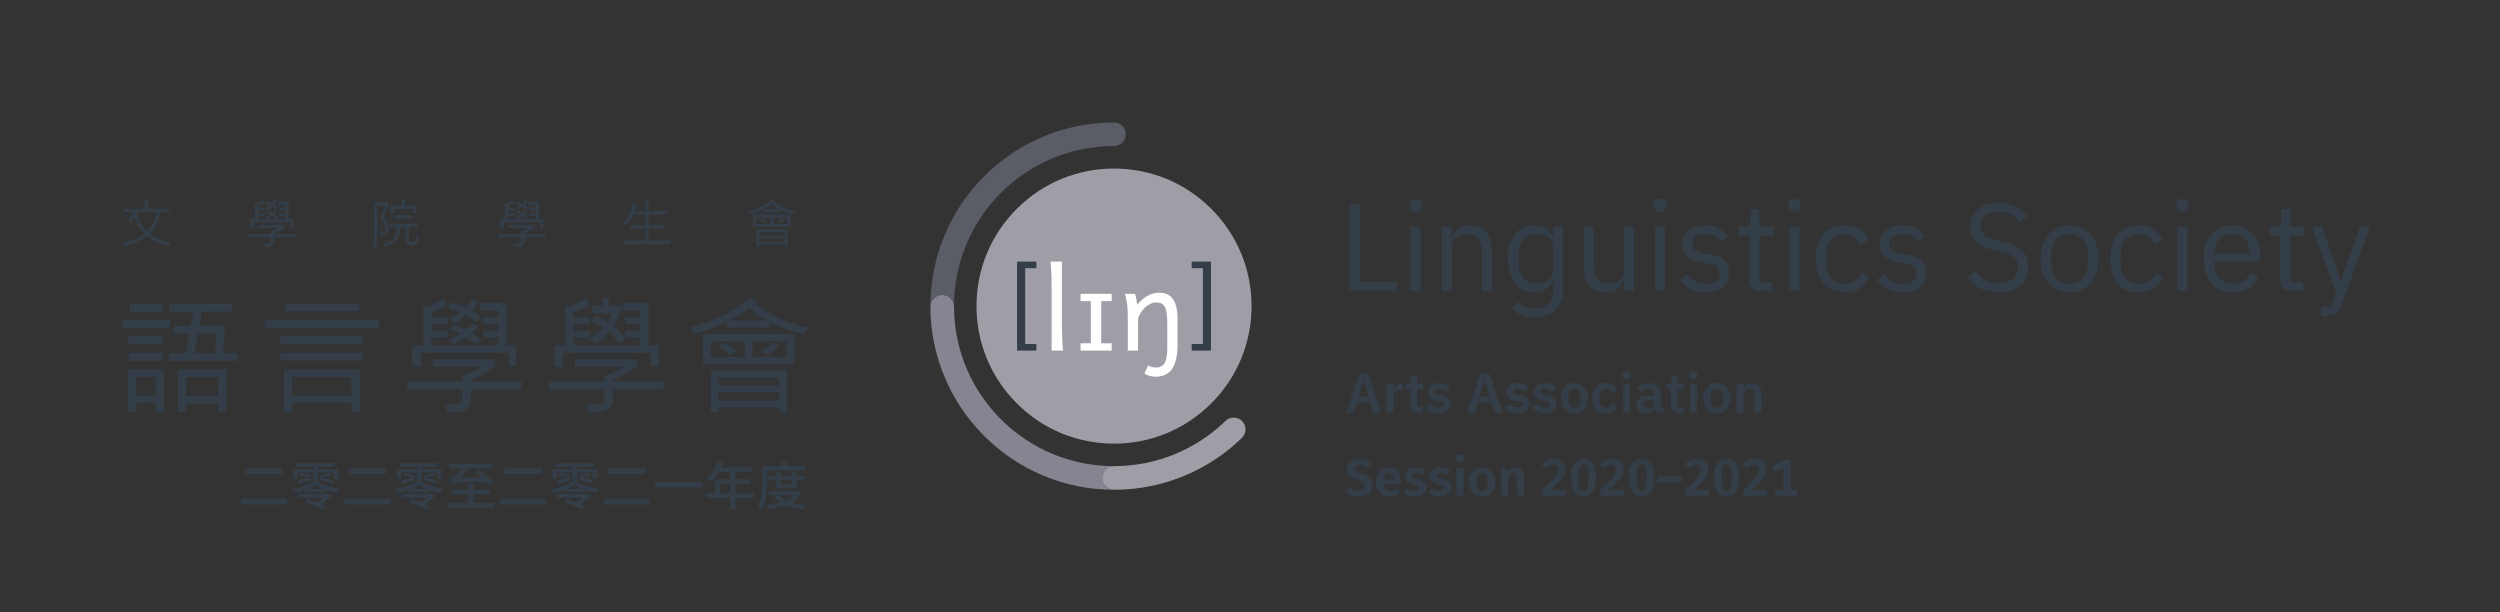<?xml version="1.0" encoding="UTF-8"?><svg id="uuid-48085fa2-9a02-4232-b8f2-572c9135d2e3" xmlns="http://www.w3.org/2000/svg" width="1020.93mm" height="250mm" xmlns:xlink="http://www.w3.org/1999/xlink" viewBox="0 0 2893.975 708.661"><rect x="0" y="0" width="2893.975" height="708.661" fill="#333333" stroke="none"/><defs><style>.uuid-e2e65c43-2102-4d3f-aae7-832c7101b9ce{fill:#fff;}.uuid-ca9e9444-e6fb-43ed-bfa6-7e77ffcb3373{fill:none;}.uuid-bab2694c-d17d-437d-90ca-48c73b344966{fill:#333e48;}.uuid-b8990a78-8a41-4c4e-b07e-f558872e86e3{fill:#9f9ea7;}.uuid-f7a951e1-d55d-40f1-9b90-81fc001fa78d{clip-path:url(#uuid-384459eb-b907-4720-af6a-73a980ead18d);}.uuid-ead85d4b-5232-4dfb-bd94-c9108bb391e3{fill:#5a5c66;}.uuid-595abf55-5ff4-4846-9f43-df08da398fcb{fill:#858591;}</style><clipPath id="uuid-384459eb-b907-4720-af6a-73a980ead18d"><rect class="uuid-ca9e9444-e6fb-43ed-bfa6-7e77ffcb3373" width="2893.975" height="708.661"/></clipPath></defs><g class="uuid-f7a951e1-d55d-40f1-9b90-81fc001fa78d"><path class="uuid-ead85d4b-5232-4dfb-bd94-c9108bb391e3" d="M1090.674,341.492c7.556,0,13.677,6.123,13.677,13.676,0-.279-.01-.559-.01-.838,0-102.31,82.935-185.248,185.248-185.248,7.554,0,13.674-6.121,13.674-13.676,0-7.551-6.12-13.674-13.674-13.674-28.688,0-56.535,5.625-82.765,16.719-25.318,10.709-48.05,26.033-67.564,45.549-19.519,19.517-34.844,42.25-45.553,67.568-11.094,26.229-16.72,54.072-16.72,82.762,0,.279.011.559.011.838,0-7.553,6.122-13.676,13.675-13.676Z"/><path class="uuid-595abf55-5ff4-4846-9f43-df08da398fcb" d="M1275.913,553.254c0-7.553,6.123-13.676,13.676-13.676-102.03,0-184.785-82.486-185.238-184.41,0-7.553-6.121-13.676-13.677-13.676-7.553,0-13.675,6.123-13.675,13.676.108,28.393,5.726,55.951,16.709,81.924,10.709,25.318,26.034,48.053,45.553,67.566,19.514,19.52,42.245,34.844,67.564,45.553,26.23,11.094,54.077,16.719,82.765,16.719-7.553,0-13.676-6.123-13.676-13.676Z"/><path class="uuid-b8990a78-8a41-4c4e-b07e-f558872e86e3" d="M1437.786,487.402c-5.34-5.34-13.997-5.34-19.34,0-33.342,32.291-78.775,52.176-128.857,52.176-7.553,0-13.676,6.123-13.676,13.676,0,7.553,6.123,13.676,13.676,13.676,28.689,0,56.532-5.625,82.762-16.719,24.407-10.322,46.4-24.947,65.436-43.467,5.344-5.34,5.344-14,0-19.342Z"/><path class="uuid-b8990a78-8a41-4c4e-b07e-f558872e86e3" d="M1402.171,241.748c-30.068-30.072-70.053-46.631-112.582-46.631-42.527,0-82.512,16.559-112.583,46.631-30.069,30.072-46.634,70.055-46.634,112.582,0,42.529,16.565,82.51,46.634,112.582,30.071,30.072,70.056,46.635,112.583,46.635,42.529,0,82.514-16.562,112.582-46.635,30.071-30.072,46.631-70.053,46.631-112.582,0-42.527-16.56-82.51-46.631-112.582Z"/><path class="uuid-bab2694c-d17d-437d-90ca-48c73b344966" d="M1177.382,405.82v-102.978h22.332v7.613h-12.943v87.752h12.943v7.613h-22.332Z"/><path class="uuid-bab2694c-d17d-437d-90ca-48c73b344966" d="M1401.798,302.842v102.978h-22.33v-7.613h12.94v-87.752h-12.94v-7.613h22.33Z"/><path class="uuid-e2e65c43-2102-4d3f-aae7-832c7101b9ce" d="M1229.251,375.25c0,2.057.031,4.484.094,7.271.063,2.789.152,5.623.26,8.496.107,2.875.233,5.623.387,8.238.149,2.619.332,4.807.545,6.565h-13.191v-72.73c0-6.264-.107-11.938-.322-17.022-.214-5.086-.537-9.496-.967-13.226h13.195v72.408Z"/><path class="uuid-e2e65c43-2102-4d3f-aae7-832c7101b9ce" d="M1286.855,340.17v8.434h-12.101v48.787h12.101v8.43h-36.041v-8.43h11.906v-48.787h-11.906v-8.434h36.041Z"/><path class="uuid-e2e65c43-2102-4d3f-aae7-832c7101b9ce" d="M1313.888,340.17c.258.689.516,1.578.771,2.674.263,1.094.493,2.24.71,3.441.213,1.201.406,2.383.58,3.541l.511,2.893c4.122-4.889,8.261-8.418,12.423-10.584,4.164-2.166,8.5-3.25,13.004-3.25,3.432,0,6.469.566,9.106,1.703,2.641,1.141,4.861,2.941,6.664,5.406,1.799,2.469,3.162,5.668,4.085,9.592.925,3.928,1.385,8.654,1.385,14.193v28.959c0,7.254-.634,13.273-1.9,18.055-1.263,4.787-3.037,8.603-5.308,11.461-2.275,2.85-5.013,4.867-8.208,6.047-3.196,1.182-6.747,1.772-10.65,1.772-1.931,0-4-.312-6.212-.934-2.209-.625-4.215-1.492-6.018-2.607l4.184-9.654c.986.729,2.307,1.34,3.959,1.836,1.649.49,3.337.738,5.049.738,2.062,0,3.908-.332,5.538-.998,1.632-.664,3.014-1.832,4.15-3.506,1.138-1.674,2.007-3.971,2.608-6.887.6-2.92.9-6.631.9-11.135v-28.32c0-5.148-.268-9.322-.805-12.52-.535-3.195-1.344-5.685-2.416-7.465-1.071-1.781-2.412-2.971-4.022-3.574-1.606-.598-3.483-.9-5.63-.9-2.316,0-4.576.547-6.786,1.645-2.212,1.092-4.243,2.51-6.087,4.246-1.847,1.736-3.475,3.697-4.891,5.889-1.414,2.19-2.467,4.375-3.156,6.565v37.33h-11.904v-39.582c0-6.35-.365-11.725-1.096-16.123-.729-4.398-1.44-7.713-2.125-9.945h11.588Z"/><rect class="uuid-ca9e9444-e6fb-43ed-bfa6-7e77ffcb3373" x="1556.801" y="522.99" width="529.661" height="66.66"/><path class="uuid-bab2694c-d17d-437d-90ca-48c73b344966" d="M1587.819,536.491l-4.199,4.86c-2.94-2.4-5.82-3.48-9.18-3.48-3.601,0-6.061,1.561-6.061,4.5,0,2.88,1.561,4.08,8.34,6.18,7.5,2.4,12.3,5.52,12.3,13.199,0,7.62-6,12.96-16.079,12.96-6.9,0-11.939-2.46-15.359-5.819l4.56-4.98c3,2.58,6.3,4.14,10.56,4.14s7.14-2.039,7.14-5.699c0-3.3-1.62-4.74-7.92-6.66-8.999-2.819-12.6-6.419-12.6-12.719,0-7.08,6.12-11.7,14.52-11.7,6.18,0,10.38,1.86,13.979,5.22Z"/><path class="uuid-bab2694c-d17d-437d-90ca-48c73b344966" d="M1621.599,560.431h-19.858c.6,6.12,3.479,7.92,7.56,7.92,2.699,0,4.979-.841,7.739-2.761l3.54,4.801c-3.12,2.52-7.08,4.319-12.06,4.319-10.199,0-15.539-6.72-15.539-16.68,0-9.6,5.159-17.039,14.459-17.039,9,0,14.34,6,14.34,16.14,0,1.08-.12,2.399-.181,3.3ZM1613.319,554.73c0-4.8-1.62-7.919-5.7-7.919-3.359,0-5.399,2.22-5.879,8.279h11.579v-.36Z"/><path class="uuid-bab2694c-d17d-437d-90ca-48c73b344966" d="M1650.159,544.831l-3.24,4.86c-2.58-1.62-5.16-2.521-7.92-2.521-2.819,0-4.38,1.14-4.38,2.88,0,1.86,1.08,2.7,6.66,4.32,6.359,1.739,9.959,4.38,9.959,10.02,0,6.6-6.18,10.319-13.739,10.319-5.52,0-9.959-1.86-12.959-4.62l4.199-4.68c2.4,1.86,5.34,3.12,8.521,3.12,3.18,0,5.22-1.32,5.22-3.479,0-2.4-1.141-3.181-7.021-4.8-6.419-1.801-9.419-4.98-9.419-9.78,0-5.399,4.92-9.479,12.6-9.479,4.619,0,8.52,1.44,11.52,3.84Z"/><path class="uuid-bab2694c-d17d-437d-90ca-48c73b344966" d="M1678.898,544.831l-3.24,4.86c-2.58-1.62-5.16-2.521-7.92-2.521-2.819,0-4.38,1.14-4.38,2.88,0,1.86,1.08,2.7,6.66,4.32,6.359,1.739,9.96,4.38,9.96,10.02,0,6.6-6.181,10.319-13.74,10.319-5.52,0-9.959-1.86-12.959-4.62l4.199-4.68c2.4,1.86,5.34,3.12,8.521,3.12,3.18,0,5.22-1.32,5.22-3.479,0-2.4-1.141-3.181-7.021-4.8-6.419-1.801-9.419-4.98-9.419-9.78,0-5.399,4.92-9.479,12.6-9.479,4.619,0,8.52,1.44,11.52,3.84Z"/><path class="uuid-bab2694c-d17d-437d-90ca-48c73b344966" d="M1694.977,530.552c0,2.82-2.159,4.979-5.22,4.979-3.06,0-5.159-2.159-5.159-4.979s2.1-4.979,5.159-4.979c3.061,0,5.22,2.159,5.22,4.979ZM1694.078,573.75h-8.52v-31.799h8.52v31.799Z"/><path class="uuid-bab2694c-d17d-437d-90ca-48c73b344966" d="M1731.037,557.851c0,10.08-5.7,16.859-15.239,16.859-9.479,0-15.239-6.3-15.239-16.859,0-10.14,5.699-16.859,15.299-16.859,9.479,0,15.18,6.3,15.18,16.859ZM1709.437,557.851c0,7.319,2.16,10.5,6.36,10.5,4.199,0,6.359-3.24,6.359-10.5,0-7.319-2.16-10.499-6.3-10.499-4.26,0-6.42,3.239-6.42,10.499Z"/><path class="uuid-bab2694c-d17d-437d-90ca-48c73b344966" d="M1764.157,550.591v23.159h-8.52v-21.719c0-3.66-1.32-4.68-3.48-4.68-2.46,0-4.38,1.619-6.119,4.439v21.959h-8.52v-31.799h7.379l.66,4.02c2.58-3.18,5.7-4.979,9.72-4.979,5.58,0,8.88,3.6,8.88,9.6Z"/><path class="uuid-bab2694c-d17d-437d-90ca-48c73b344966" d="M1812.216,543.151c0,6.6-4.079,12.239-17.279,23.999h18.239l-.899,6.6h-27.06v-6.18c14.34-13.739,18.239-18.299,18.239-23.699,0-3.66-2.22-6-5.999-6-3.3,0-5.46,1.32-7.92,4.26l-5.28-4.14c3.3-4.26,7.68-6.72,14.04-6.72,9.18,0,13.919,5.4,13.919,11.88Z"/><path class="uuid-bab2694c-d17d-437d-90ca-48c73b344966" d="M1847.676,552.931c0,14.159-5.1,21.779-14.58,21.779-9.479,0-14.579-7.62-14.579-21.779s5.1-21.659,14.579-21.659c9.48,0,14.58,7.5,14.58,21.659ZM1827.276,552.931c0,11.64,1.86,15.359,5.819,15.359,3.9,0,5.82-3.54,5.82-15.359s-1.92-15.299-5.82-15.299c-3.959,0-5.819,3.72-5.819,15.299Z"/><path class="uuid-bab2694c-d17d-437d-90ca-48c73b344966" d="M1879.415,543.151c0,6.6-4.079,12.239-17.279,23.999h18.239l-.899,6.6h-27.06v-6.18c14.34-13.739,18.239-18.299,18.239-23.699,0-3.66-2.22-6-5.999-6-3.3,0-5.46,1.32-7.92,4.26l-5.28-4.14c3.3-4.26,7.68-6.72,14.04-6.72,9.18,0,13.919,5.4,13.919,11.88Z"/><path class="uuid-bab2694c-d17d-437d-90ca-48c73b344966" d="M1914.875,552.931c0,14.159-5.1,21.779-14.58,21.779-9.479,0-14.579-7.62-14.579-21.779s5.1-21.659,14.579-21.659c9.48,0,14.58,7.5,14.58,21.659ZM1894.476,552.931c0,11.64,1.86,15.359,5.819,15.359,3.9,0,5.82-3.54,5.82-15.359s-1.92-15.299-5.82-15.299c-3.959,0-5.819,3.72-5.819,15.299Z"/><path class="uuid-bab2694c-d17d-437d-90ca-48c73b344966" d="M1918.535,551.611h28.319v6.72h-28.319v-6.72Z"/><path class="uuid-bab2694c-d17d-437d-90ca-48c73b344966" d="M1977.813,543.151c0,6.6-4.079,12.239-17.279,23.999h18.239l-.899,6.6h-27.06v-6.18c14.34-13.739,18.239-18.299,18.239-23.699,0-3.66-2.22-6-5.999-6-3.3,0-5.46,1.32-7.92,4.26l-5.28-4.14c3.3-4.26,7.68-6.72,14.04-6.72,9.18,0,13.919,5.4,13.919,11.88Z"/><path class="uuid-bab2694c-d17d-437d-90ca-48c73b344966" d="M2013.273,552.931c0,14.159-5.1,21.779-14.58,21.779-9.479,0-14.579-7.62-14.579-21.779s5.1-21.659,14.579-21.659c9.48,0,14.58,7.5,14.58,21.659ZM1992.874,552.931c0,11.64,1.86,15.359,5.819,15.359,3.9,0,5.82-3.54,5.82-15.359s-1.92-15.299-5.82-15.299c-3.959,0-5.819,3.72-5.819,15.299Z"/><path class="uuid-bab2694c-d17d-437d-90ca-48c73b344966" d="M2045.013,543.151c0,6.6-4.079,12.239-17.279,23.999h18.239l-.899,6.6h-27.06v-6.18c14.34-13.739,18.239-18.299,18.239-23.699,0-3.66-2.22-6-5.999-6-3.3,0-5.46,1.32-7.92,4.26l-5.28-4.14c3.3-4.26,7.68-6.72,14.04-6.72,9.18,0,13.919,5.4,13.919,11.88Z"/><path class="uuid-bab2694c-d17d-437d-90ca-48c73b344966" d="M2080.713,567.21v6.54h-26.1v-6.54h9.72v-26.519l-8.88,5.34-3.659-5.7,13.379-8.1h7.5v34.979h8.04Z"/><rect class="uuid-ca9e9444-e6fb-43ed-bfa6-7e77ffcb3373" x="275.314" y="531.728" width="660" height="66.181"/><path class="uuid-bab2694c-d17d-437d-90ca-48c73b344966" d="M332.072,577.569v6.479h-53.398v-6.479h53.398ZM327.032,542.351v6.181h-43.318v-6.181h43.318Z"/><path class="uuid-bab2694c-d17d-437d-90ca-48c73b344966" d="M362.434,543.071v-2.82h-19.26v-4.14h44.158v4.14h-19.319v2.82h23.279v10.799h-5.34v-7.079h-17.939v9.479h-1.68l3.84,1.86-1.26.959c5.64,2.82,15.6,5.641,24.659,6.84-1.141,1.08-2.64,3.24-3.36,4.561-4.14-.721-8.399-1.86-12.419-3.24v2.16h-24.959v-2.28c-3.72,1.44-7.5,2.64-10.979,3.66-1.08-1.14-3.12-3.06-4.44-3.96,9.84-2.16,20.579-5.939,27.06-10.56h-2.04v-9.479h-17.88v7.079h-5.1v-10.799h22.979ZM348.154,547.27c3.72.601,8.879,1.86,11.639,2.82l-1.38,3,1.5-.36.42,3.36c-5.1,1.439-10.14,2.819-14.459,4.02l-1.56-4.08c3.539-.6,8.339-1.739,13.439-2.819-2.82-1.021-7.561-2.28-11.16-3l1.561-2.94ZM379.232,571.81l.84-.3,3.601,2.28c-2.82,3.72-7.44,7.319-11.76,10.02l4.92,2.159-2.46,4.021c-4.68-2.4-14.1-6.36-20.939-8.939l2.4-3.42c3.06,1.08,6.84,2.52,10.439,3.899,2.819-1.38,6.06-3.42,8.579-5.46h-29.879v-4.26h34.259ZM374.312,565.93c-3.6-1.439-6.779-3-9.239-4.439-2.82,1.62-5.939,3.12-9.18,4.439h18.419ZM371.433,552.371l.601.119-1.5-2.279c3.42-.54,8.52-2.16,11.459-3.12l2.28,3.06c-3.12,1.2-7.38,2.101-10.739,2.7,4.439.96,9.659,2.46,12.659,3.6l-1.38,3.54c-3.42-1.439-9.899-3.359-14.819-4.56l1.439-3.06Z"/><path class="uuid-bab2694c-d17d-437d-90ca-48c73b344966" d="M452.072,577.569v6.479h-53.398v-6.479h53.398ZM447.032,542.351v6.181h-43.318v-6.181h43.318Z"/><path class="uuid-bab2694c-d17d-437d-90ca-48c73b344966" d="M482.434,543.071v-2.82h-19.26v-4.14h44.158v4.14h-19.319v2.82h23.279v10.799h-5.34v-7.079h-17.939v9.479h-1.68l3.84,1.86-1.26.959c5.64,2.82,15.6,5.641,24.659,6.84-1.141,1.08-2.64,3.24-3.36,4.561-4.14-.721-8.399-1.86-12.419-3.24v2.16h-24.959v-2.28c-3.72,1.44-7.5,2.64-10.979,3.66-1.08-1.14-3.12-3.06-4.44-3.96,9.84-2.16,20.579-5.939,27.06-10.56h-2.04v-9.479h-17.88v7.079h-5.1v-10.799h22.979ZM468.154,547.27c3.72.601,8.879,1.86,11.639,2.82l-1.38,3,1.5-.36.42,3.36c-5.1,1.439-10.14,2.819-14.459,4.02l-1.56-4.08c3.539-.6,8.339-1.739,13.439-2.819-2.82-1.021-7.561-2.28-11.16-3l1.561-2.94ZM499.232,571.81l.84-.3,3.601,2.28c-2.82,3.72-7.44,7.319-11.76,10.02l4.92,2.159-2.46,4.021c-4.68-2.4-14.1-6.36-20.939-8.939l2.4-3.42c3.06,1.08,6.84,2.52,10.439,3.899,2.819-1.38,6.06-3.42,8.579-5.46h-29.879v-4.26h34.259ZM494.312,565.93c-3.6-1.439-6.779-3-9.239-4.439-2.82,1.62-5.939,3.12-9.18,4.439h18.419ZM491.433,552.371l.601.119-1.5-2.279c3.42-.54,8.52-2.16,11.459-3.12l2.28,3.06c-3.12,1.2-7.38,2.101-10.739,2.7,4.439.96,9.659,2.46,12.659,3.6l-1.38,3.54c-3.42-1.439-9.899-3.359-14.819-4.56l1.439-3.06Z"/><path class="uuid-bab2694c-d17d-437d-90ca-48c73b344966" d="M548.133,559.931v7.02h19.02v5.22h-19.02v9.959h24.299v5.28h-54.058v-5.28h23.819v-9.959h-18.419v-5.22h18.419v-7.02h5.939ZM522.334,554.11c1.26-.24,2.58-1.2,4.2-2.76,1.319-1.14,4.8-4.8,8.039-9.06h-14.759v-5.279h50.638v5.279h-28.438c-3.18,4.14-6.6,7.979-9.96,11.159l25.199-.899c-2.22-1.98-4.5-3.96-6.66-5.64l4.5-3.061c5.399,4.08,12.239,9.96,15.539,14.1l-4.979,3.48c-.9-1.2-2.1-2.641-3.54-4.141-31.799,1.38-35.398,1.5-37.918,2.34-.3-1.199-1.2-4.02-1.86-5.52Z"/><path class="uuid-bab2694c-d17d-437d-90ca-48c73b344966" d="M632.072,577.569v6.479h-53.398v-6.479h53.398ZM627.032,542.351v6.181h-43.318v-6.181h43.318Z"/><path class="uuid-bab2694c-d17d-437d-90ca-48c73b344966" d="M662.434,543.071v-2.82h-19.26v-4.14h44.158v4.14h-19.319v2.82h23.279v10.799h-5.34v-7.079h-17.939v9.479h-1.68l3.84,1.86-1.26.959c5.64,2.82,15.6,5.641,24.659,6.84-1.141,1.08-2.64,3.24-3.36,4.561-4.14-.721-8.399-1.86-12.419-3.24v2.16h-24.959v-2.28c-3.72,1.44-7.5,2.64-10.979,3.66-1.08-1.14-3.12-3.06-4.44-3.96,9.84-2.16,20.579-5.939,27.06-10.56h-2.04v-9.479h-17.88v7.079h-5.1v-10.799h22.979ZM648.154,547.27c3.72.601,8.879,1.86,11.639,2.82l-1.38,3,1.5-.36.42,3.36c-5.1,1.439-10.14,2.819-14.459,4.02l-1.56-4.08c3.539-.6,8.339-1.739,13.439-2.819-2.82-1.021-7.561-2.28-11.16-3l1.561-2.94ZM679.232,571.81l.84-.3,3.601,2.28c-2.82,3.72-7.44,7.319-11.76,10.02l4.92,2.159-2.46,4.021c-4.68-2.4-14.1-6.36-20.939-8.939l2.4-3.42c3.06,1.08,6.84,2.52,10.439,3.899,2.819-1.38,6.06-3.42,8.579-5.46h-29.879v-4.26h34.259ZM674.312,565.93c-3.6-1.439-6.779-3-9.239-4.439-2.82,1.62-5.939,3.12-9.18,4.439h18.419ZM671.433,552.371l.601.119-1.5-2.279c3.42-.54,8.52-2.16,11.459-3.12l2.28,3.06c-3.12,1.2-7.38,2.101-10.739,2.7,4.439.96,9.659,2.46,12.659,3.6l-1.38,3.54c-3.42-1.439-9.899-3.359-14.819-4.56l1.439-3.06Z"/><path class="uuid-bab2694c-d17d-437d-90ca-48c73b344966" d="M752.072,577.569v6.479h-53.398v-6.479h53.398ZM747.032,542.351v6.181h-43.318v-6.181h43.318Z"/><path class="uuid-bab2694c-d17d-437d-90ca-48c73b344966" d="M813.032,558.011v6.239h-55.198v-6.239h55.198Z"/><path class="uuid-bab2694c-d17d-437d-90ca-48c73b344966" d="M827.734,570.67v-15.959h17.818v-8.4h-13.859c-2.699,4.5-5.699,8.52-8.819,11.58-1.08-1.021-3.479-2.88-4.859-3.66,5.579-4.859,10.379-12.6,13.199-20.579l5.76,1.5c-.72,1.92-1.5,3.84-2.4,5.7h35.099v5.459h-18.299v8.4h16.919v5.279h-16.919v10.68h21.359v5.52h-21.359v13.38h-5.82v-13.38h-27.599v-5.52h9.78ZM845.553,570.67v-10.68h-12.179v10.68h12.179Z"/><path class="uuid-bab2694c-d17d-437d-90ca-48c73b344966" d="M909.153,533.531c.96,1.8,1.979,4.08,2.699,6h20.52v5.279h-44.218v10.86c0,9.839-.78,24.238-5.82,33.838-1.14-.84-3.72-2.04-5.159-2.52,4.919-9.12,5.339-22.199,5.339-31.259v-16.199h22.92c-.601-1.561-1.261-3.3-1.98-4.68l5.7-1.32ZM923.553,568.45l1.02-.24,3.54,1.86c-2.7,4.979-6.72,8.759-11.699,11.579,4.979,1.5,10.739,2.46,16.859,3-1.2,1.2-2.58,3.479-3.3,4.92-7.5-.84-14.28-2.46-20.1-4.86-6.12,2.28-13.079,3.66-20.279,4.5-.42-1.38-1.439-3.54-2.34-4.8,5.76-.479,11.46-1.38,16.56-2.819-3.42-2.101-6.36-4.681-8.7-7.68l2.28-.9h-7.26v-4.56h33.419ZM903.873,546.311v4.68h13.02v-4.68h5.58v4.68h9.239v4.561h-9.239v9.72h-23.999v-9.72h-9v-4.561h9v-4.68h5.399ZM900.934,573.01c2.279,2.52,5.46,4.62,9.18,6.3,3.84-1.62,7.079-3.72,9.539-6.3h-18.719ZM903.873,555.551v5.34h13.02v-5.34h-13.02Z"/><path class="uuid-bab2694c-d17d-437d-90ca-48c73b344966" d="M196.723,379.626h-54.992v-9.129h54.992v9.129ZM189.566,476.833h-9.421v-10.006h-21.983v10.006h-9.567v-49.371h40.971v49.371ZM189.128,398.469l-40.387.146v-9.128h40.387v8.982ZM189.274,417.603h-40.533v-9.13h40.533v9.13ZM187.448,361.077l-37.1.145v-9.128h37.1v8.982ZM180.145,457.843v-21.397h-22.129v21.397h22.129ZM274.502,417.749l-78.947.146v-8.982h19.572l4.236-22.566h-18.258v-8.984h19.719l3.141-16.724h-27.972v-9.129h72.52v8.983h-34.69l-2.994,16.725h30.089l-3.141,31.548h16.725v8.984ZM261.795,477.124h-9.422v-9.86h-36.953v9.86h-9.568v-49.516h55.943v49.516ZM252.373,458.281v-21.69h-37.1v21.69h37.1ZM250.912,386.2h-21.689l-4.236,22.713h23.662l2.264-22.713Z"/><path class="uuid-bab2694c-d17d-437d-90ca-48c73b344966" d="M439.174,379.626h-132.771v-9.129h132.771v9.129ZM419.602,398.322h-94.941v-8.836h94.941v8.836ZM419.602,417.311h-94.941v-8.838h94.941v8.838ZM416.17,477.124h-9.422v-10.298h-68.504v10.298h-9.421v-49.663h87.347v49.663ZM416.023,360.127l-86.471.219v-8.837h86.471v8.618ZM406.748,457.843v-21.397h-68.504v21.397h68.504Z"/><path class="uuid-bab2694c-d17d-437d-90ca-48c73b344966" d="M603.848,450.687h-58.791v10.151c0,10.856-5.77,16.287-17.311,16.287h-9.713l-3.578-8.983h13.584c4.771,0,7.158-2.192,7.158-6.573v-10.881h-64.123v-9.13h64.123v-6.281c10.174-3.797,17.453-7.35,21.836-10.662h-55.943v-8.4h72.158v7.962c-7.598,5.161-16.994,10.443-28.191,15.847v1.534h58.791v9.13ZM597.713,423.591h-8.766v-15.118h-102.023v15.995h-9.568v-24.538h12.561v-44.551c6.912-.681,14.486-3.968,22.715-9.858l4.82,6.719c-4.434,4.089-10.471,7.182-18.113,9.275v6.135h18.695v7.596h-18.695v7.96h18.695v7.449h-18.695v9.276h77.633v-9.276h-17.82v-7.304h17.82v-8.544h-17.674v-7.449h17.674v-7.961h-20.668v-8.837h29.943v49.224h11.467v23.807ZM556.303,366.919l-5.111,6.28c-2.777-2.677-6.551-5.575-11.32-8.69-3.943,3.311-8.375,6.353-13.293,9.129l-5.988-5.259c4.723-1.947,8.859-4.236,12.416-6.865-5.941-2.239-10.736-3.797-14.389-4.673l3.727-6.72c5.402,1.363,10.832,3.117,16.285,5.258,3.457-3.26,6.354-6.596,8.691-10.005l6.135,4.894c-1.949,3.019-4.481,5.965-7.596,8.837,3.602,2.043,7.084,4.649,10.443,7.814ZM557.178,393.502l-6.133,4.82c-3.943-3.018-8.035-5.525-12.27-7.521-2.629,1.996-7.303,4.503-14.021,7.521l-5.551-4.382c6.279-2.968,10.783-5.551,13.512-7.741-2.728-1.703-6.865-3.603-12.416-5.698l5.476-4.6c5.014,1.802,9.299,3.676,12.853,5.622,1.361-.777,4.113-3.114,8.252-7.011l6.719,3.433c-2.482,3.214-5.256,5.869-8.324,7.961,4.041,1.85,8.008,4.381,11.902,7.594Z"/><path class="uuid-bab2694c-d17d-437d-90ca-48c73b344966" d="M768.373,450.687h-58.791v10.151c0,10.856-5.77,16.287-17.309,16.287h-9.713l-3.578-8.983h13.584c4.77,0,7.156-2.192,7.156-6.573v-10.881h-64.121v-9.13h64.121v-6.281c10.176-3.797,17.453-7.35,21.838-10.662h-55.943v-8.4h72.156v7.962c-7.596,5.161-16.994,10.443-28.191,15.847v1.534h58.791v9.13ZM762.24,423.591h-8.768v-15.118h-102.023v15.995h-9.566v-24.538h12.56v-44.551c6.914-.681,14.484-3.968,22.713-9.858l4.82,6.719c-4.43,4.089-10.469,7.182-18.113,9.275v6.135h18.697v7.596h-18.697v7.96h18.697v7.449h-18.697v9.276h77.633v-9.276h-17.818v-7.304h17.818v-8.544h-17.674v-7.449h17.674v-7.961h-20.668v-8.837h29.943v49.224h11.469v23.807ZM723.43,391.864l-6.654,6.084c-3.037-4.564-7.383-10.276-11.586-13.825-6.533,7.279-11.906,11.912-16.105,13.893l-6.584-5.528c4.949-2.354,10.316-6.752,16.107-13.203-6.584-4.101-11.275-6.637-14.076-7.606l5.744-5.94c2.334.922,6.719,3.316,13.166,7.19,1.916-3.136,3.406-6.568,4.48-10.302h-21.99v-8.638h11.789v-8.897h7.566v8.897h13.992v8.638h-2.769c-1.555,5.718-3.646,10.671-6.275,14.863,5.09,3.87,9.975,9.767,13.195,14.375Z"/><path class="uuid-bab2694c-d17d-437d-90ca-48c73b344966" d="M935.309,379.335l-5.258,7.595c-16.604-4.09-29.602-8.813-38.998-14.168v6.573h-49.371v-7.232c-14.217,7.353-26.973,12.15-38.27,14.388l-4.818-7.668c27.361-6.67,50.147-17.82,68.357-33.45l8.982,2.995c-.975,1.217-1.826,2.07-2.557,2.555,16.164,13.439,36.809,22.909,61.932,28.412ZM919.752,421.181h-106.041v-34.251h106.041v34.251ZM911.062,477.27h-8.982v-5.843h-70.549v5.843h-8.982v-48.42h88.514v48.42ZM862.35,413.294v-18.257h-39.656v18.257h39.656ZM902.08,446.305v-9.421h-70.549v9.421h70.549ZM902.08,463.54v-9.568h-70.549v9.568h70.549ZM852.637,406.063l-7.521,5.259c-4.527-4.575-8.959-7.96-13.293-10.151l7.596-4.382c5.16,2.19,9.566,5.283,13.219,9.274ZM888.059,371.229c-7.06-3.701-13.902-8.692-20.523-14.973-7.061,5.842-14.971,10.834-23.734,14.973h44.258ZM910.771,413.294v-18.257h-39.438v18.257h39.438ZM901.934,399.345c-2.873,4.577-7.207,8.473-13,11.685l-8.033-4.017c6.379-3.602,10.76-7.206,13.145-10.809l7.889,3.14Z"/><path class="uuid-bab2694c-d17d-437d-90ca-48c73b344966" d="M197.622,281.63l-2.641,3.511c-10.18-3-18.441-7.04-24.779-12.12-5.463,4.46-14.041,8.581-25.742,12.361l-2.939-3.57c11.32-3.14,19.881-6.95,25.682-11.43-5.82-5.5-9.732-12.19-11.73-20.07-1.08,2.78-2.562,5.42-4.441,7.92l-3.178-2.909c2.519-3.001,4.547-6.292,6.088-9.871h-10.32v-3.69h24.062v-10.26h3.869v10.2h24.48v3.689h-10.262c-1.799,10.441-5.937,18.75-12.42,24.93,5.9,4.481,13.99,8.251,24.271,11.31ZM181.751,245.39h-23.219c1.598,9.261,5.508,16.71,11.728,22.351,6.08-5.66,9.91-13.111,11.49-22.351Z"/><path class="uuid-bab2694c-d17d-437d-90ca-48c73b344966" d="M341.643,274.64h-24.152v4.171c0,4.46-2.369,6.69-7.109,6.69h-3.99l-1.469-3.69h5.578c1.961,0,2.941-.9,2.941-2.7v-4.472h-26.34v-3.75h26.34v-2.579c4.18-1.56,7.17-3.02,8.969-4.381h-22.98v-3.45h29.641v3.27c-3.119,2.121-6.98,4.291-11.58,6.511v.629h24.152v3.75ZM339.123,263.511h-3.602v-6.209h-41.912v6.569h-3.93v-10.08h5.16v-18.301c2.84-.279,5.951-1.63,9.332-4.05l1.978,2.76c-1.818,1.681-4.301,2.95-7.441,3.81v2.52h7.682v3.121h-7.682v3.271h7.682v3.059h-7.682v3.811h31.893v-3.811h-7.322v-3h7.322v-3.509h-7.26v-3.06h7.26v-3.27h-8.49v-3.629h12.299v20.22h4.713v9.78ZM322.112,240.231l-2.102,2.579c-1.139-1.1-2.689-2.288-4.648-3.569-1.621,1.36-3.441,2.61-5.461,3.75l-2.459-2.159c1.939-.801,3.639-1.74,5.1-2.82-2.441-.92-4.412-1.56-5.91-1.921l1.531-2.76c2.219.56,4.449,1.281,6.689,2.161,1.42-1.338,2.609-2.71,3.568-4.11l2.521,2.01c-.801,1.24-1.842,2.451-3.119,3.631,1.478.839,2.908,1.909,4.289,3.21ZM322.471,251.151l-2.52,1.98c-1.619-1.24-3.301-2.27-5.041-3.09-1.08.82-3,1.85-5.76,3.09l-2.281-1.801c2.582-1.219,4.432-2.279,5.551-3.179-1.119-.7-2.82-1.479-5.1-2.34l2.25-1.891c2.06.741,3.82,1.511,5.281,2.311.561-.32,1.689-1.28,3.389-2.881l2.76,1.411c-1.02,1.32-2.158,2.411-3.418,3.27,1.658.76,3.287,1.799,4.889,3.121Z"/><path class="uuid-bab2694c-d17d-437d-90ca-48c73b344966" d="M444.007,251.9c4.041,4.54,6.062,8.971,6.062,13.29,0,2.1-.545,3.771-1.637,5.01-1.088,1.241-2.613,1.861-4.574,1.861-1.08,0-2.381-.131-3.9-.39l-1.109-3.992c2.141.542,3.68.812,4.619.812.779,0,1.49-.301,2.131-.901.641-.599.961-1.399.961-2.4,0-1.499-.551-3.419-1.65-5.761-1.101-2.339-2.752-4.57-4.951-6.689l5.851-15.031h-8.91v47.792h-3.932v-51.601h16.83v3.809l-5.791,14.191ZM485.38,274.492c-.521,3.24-1.221,5.59-2.102,7.049-.879,1.46-2.311,2.19-4.289,2.19h-4.68c-3.121,0-4.68-1.641-4.68-4.92v-15.87h-6.332c-.119,6.44-1.375,11.264-3.764,14.475-2.391,3.209-6.824,5.905-13.307,8.085l-2.519-3.451c6.019-1.779,10.15-4.08,12.391-6.9,2.24-2.82,3.369-6.87,3.391-12.149h-8.221v-3.931h32.133v3.871h-10.023v14.94c0,.5.16.965.48,1.395.32.431.701.645,1.141.645h3.81c.779,0,1.375-.641,1.785-1.92.408-1.279.754-2.94,1.035-4.98l3.75,1.471ZM481.929,247.28l-3.809.061v-5.282h-22.621v5.282h-3.871v-9.091h13.17v-6.81h3.932v6.751h13.199v9.089ZM476.89,253.07h-20.281v-3.93h20.281v3.93Z"/><path class="uuid-bab2694c-d17d-437d-90ca-48c73b344966" d="M631.247,274.64h-24.152v4.171c0,4.46-2.371,6.69-7.109,6.69h-3.99l-1.471-3.69h5.58c1.961,0,2.941-.9,2.941-2.7v-4.472h-26.342v-3.75h26.342v-2.579c4.18-1.56,7.17-3.02,8.969-4.381h-22.981v-3.45h29.641v3.27c-3.119,2.121-6.98,4.291-11.58,6.511v.629h24.152v3.75ZM628.725,263.511h-3.6v-6.209h-41.91v6.569h-3.932v-10.08h5.162v-18.301c2.838-.279,5.949-1.63,9.328-4.05l1.981,2.76c-1.82,1.681-4.299,2.95-7.44,3.81v2.52h7.68v3.121h-7.68v3.271h7.68v3.059h-7.68v3.811h31.891v-3.811h-7.32v-3h7.32v-3.509h-7.26v-3.06h7.26v-3.27h-8.49v-3.629h12.299v20.22h4.711v9.78ZM611.715,240.231l-2.102,2.579c-1.141-1.1-2.689-2.288-4.65-3.569-1.619,1.36-3.439,2.61-5.459,3.75l-2.461-2.159c1.941-.801,3.643-1.74,5.102-2.82-2.441-.92-4.41-1.56-5.91-1.921l1.529-2.76c2.221.56,4.451,1.281,6.69,2.161,1.42-1.338,2.611-2.71,3.572-4.11l2.52,2.01c-.801,1.24-1.842,2.451-3.121,3.631,1.48.839,2.91,1.909,4.291,3.21ZM612.075,251.151l-2.52,1.98c-1.621-1.24-3.301-2.27-5.039-3.09-1.082.82-3,1.85-5.762,3.09l-2.279-1.801c2.58-1.219,4.43-2.279,5.551-3.179-1.121-.7-2.822-1.479-5.102-2.34l2.25-1.891c2.061.741,3.82,1.511,5.279,2.311.56-.32,1.689-1.28,3.391-2.881l2.76,1.411c-1.02,1.32-2.16,2.411-3.42,3.27,1.66.76,3.291,1.799,4.891,3.121Z"/><path class="uuid-bab2694c-d17d-437d-90ca-48c73b344966" d="M776.241,282.501h-54.6v-3.87h25.439v-14.071h-18.33v-3.87h18.33v-12.24h-13.59c-1.641,4.259-4.381,8.189-8.221,11.79l-3.959-2.07c6.559-6.06,10.209-13.479,10.949-22.259l4.051,1.17c-.16,2.04-.631,4.56-1.412,7.56h12.123v-13.14h4.049v13.08h21.18v3.87h-21.18v12.18h18.06v3.87h-18.06v14.071h25.17v3.93Z"/><path class="uuid-bab2694c-d17d-437d-90ca-48c73b344966" d="M921.658,245.33l-2.158,3.121c-6.82-1.68-12.162-3.62-16.021-5.82v2.699h-20.281v-2.969c-5.84,3.021-11.08,4.99-15.719,5.911l-1.98-3.15c11.24-2.741,20.6-7.321,28.08-13.741l3.689,1.23c-.4.5-.75.851-1.049,1.05,6.639,5.52,15.121,9.41,25.439,11.669ZM915.269,262.521h-43.561v-14.071h43.561v14.071ZM911.699,285.561h-3.691v-2.4h-28.98v2.4h-3.689v-19.89h36.361v19.89ZM891.687,259.28v-7.5h-16.289v7.5h16.289ZM908.008,272.841v-3.871h-28.98v3.871h28.98ZM908.008,279.921v-3.93h-28.98v3.93h28.98ZM887.697,256.311l-3.09,2.16c-1.859-1.878-3.68-3.27-5.459-4.169l3.119-1.8c2.121.899,3.93,2.17,5.43,3.81ZM902.248,242.001c-2.9-1.52-5.709-3.571-8.43-6.152-2.902,2.401-6.15,4.452-9.75,6.152h18.18ZM911.578,259.28v-7.5h-16.199v7.5h16.199ZM907.949,253.551c-1.182,1.879-2.961,3.479-5.342,4.799l-3.299-1.649c2.619-1.48,4.42-2.961,5.4-4.44l3.24,1.29Z"/><path class="uuid-bab2694c-d17d-437d-90ca-48c73b344966" d="M1561.922,336.833v-100.471h12.091v89.819h42.751v10.652h-54.842Z"/><path class="uuid-bab2694c-d17d-437d-90ca-48c73b344966" d="M1638.641,245.142c-2.497,0-4.296-.598-5.397-1.799-1.104-1.199-1.656-2.757-1.656-4.679v-1.871c0-1.918.552-3.478,1.656-4.678,1.102-1.199,2.9-1.799,5.397-1.799,2.494,0,4.294.601,5.398,1.799,1.102,1.201,1.655,2.76,1.655,4.678v1.871c0,1.922-.553,3.479-1.655,4.679-1.104,1.201-2.903,1.799-5.398,1.799ZM1632.884,262.56h11.516v74.273h-11.516v-74.273Z"/><path class="uuid-bab2694c-d17d-437d-90ca-48c73b344966" d="M1668.869,336.833v-74.273h11.516v11.953h.576c1.821-4.179,4.39-7.506,7.7-9.975,3.312-2.47,7.748-3.707,13.315-3.707,7.677,0,13.747,2.471,18.209,7.413,4.462,4.943,6.693,11.926,6.693,20.944v47.644h-11.515v-45.728c0-13.369-5.615-20.053-16.842-20.053-2.303,0-4.535.29-6.693.866-2.159.578-4.103,1.444-5.83,2.598-1.727,1.154-3.095,2.62-4.102,4.399-1.008,1.779-1.512,3.871-1.512,6.275v51.644h-11.516Z"/><path class="uuid-bab2694c-d17d-437d-90ca-48c73b344966" d="M1809.644,334.387c0,10.267-2.879,18.328-8.637,24.182-5.758,5.853-13.868,8.781-24.326,8.781-6.046,0-11.253-.94-15.618-2.818-4.367-1.882-7.988-4.363-10.867-7.447l6.766-7.952c2.494,2.568,5.373,4.545,8.637,5.926,3.261,1.381,7.053,2.071,11.371,2.071,6.716,0,11.922-1.855,15.617-5.564,3.693-3.714,5.542-9.184,5.542-16.412v-10.274h-.575c-2.209,4.561-5.088,7.98-8.637,10.26-3.552,2.281-7.917,3.421-13.1,3.421-4.605,0-8.779-.914-12.522-2.735-3.742-1.822-6.909-4.413-9.5-7.772-2.591-3.358-4.607-7.436-6.046-12.235-1.44-4.797-2.158-10.171-2.158-16.122,0-5.948.719-11.322,2.158-16.121,1.439-4.797,3.455-8.875,6.046-12.235,2.591-3.358,5.758-5.949,9.5-7.773,3.743-1.822,7.917-2.735,12.522-2.735,5.183,0,9.619,1.118,13.315,3.349,3.692,2.233,6.499,5.677,8.421,10.333h.575v-11.953h11.516v71.826ZM1779.271,328.341c2.592,0,5.038-.337,7.342-1.012,2.303-.675,4.293-1.665,5.973-2.966,1.678-1.3,3.023-2.893,4.031-4.773,1.007-1.88,1.511-4.075,1.511-6.583v-27.632c0-2.024-.481-3.929-1.439-5.715-.96-1.783-2.304-3.301-4.03-4.556-1.728-1.252-3.742-2.241-6.045-2.964-2.304-.724-4.75-1.086-7.342-1.086-6.527,0-11.709,2.073-15.545,6.221-3.84,4.147-5.758,9.499-5.758,16.058v12.73c0,6.559,1.918,11.911,5.758,16.059,3.836,4.147,9.017,6.221,15.545,6.221Z"/><path class="uuid-bab2694c-d17d-437d-90ca-48c73b344966" d="M1879.885,324.88h-.576c-.769,1.712-1.704,3.399-2.807,5.061-1.104,1.662-2.471,3.135-4.102,4.416-1.633,1.282-3.599,2.304-5.902,3.064-2.303.76-4.99,1.14-8.061,1.14-7.678,0-13.771-2.47-18.28-7.414-4.512-4.941-6.766-11.922-6.766-20.943v-47.644h11.516v45.728c0,13.369,5.661,20.053,16.985,20.053,2.303,0,4.534-.287,6.693-.866,2.159-.575,4.077-1.44,5.758-2.595,1.678-1.154,3.022-2.62,4.029-4.399,1.008-1.778,1.512-3.92,1.512-6.421v-51.498h11.516v74.273h-11.516v-11.954Z"/><path class="uuid-bab2694c-d17d-437d-90ca-48c73b344966" d="M1921.627,245.142c-2.496,0-4.295-.598-5.397-1.799-1.105-1.199-1.655-2.757-1.655-4.679v-1.871c0-1.918.551-3.478,1.655-4.678,1.103-1.199,2.901-1.799,5.397-1.799,2.494,0,4.294.601,5.398,1.799,1.102,1.201,1.654,2.76,1.654,4.678v1.871c0,1.922-.553,3.479-1.654,4.679-1.105,1.201-2.904,1.799-5.398,1.799ZM1915.869,262.56h11.516v74.273h-11.516v-74.273Z"/><path class="uuid-bab2694c-d17d-437d-90ca-48c73b344966" d="M1974.166,338.561c-6.909,0-12.691-1.32-17.345-3.958-4.655-2.638-8.661-6.165-12.02-10.58l8.204-6.621c2.879,3.648,6.094,6.455,9.645,8.42,3.549,1.969,7.677,2.952,12.379,2.952,4.894,0,8.709-1.055,11.443-3.166,2.735-2.11,4.102-5.086,4.102-8.925,0-2.879-.935-5.348-2.807-7.413-1.872-2.062-5.254-3.477-10.148-4.246l-5.902-.864c-3.455-.479-6.621-1.223-9.5-2.231-2.879-1.008-5.398-2.351-7.557-4.03-2.159-1.678-3.84-3.765-5.038-6.262-1.201-2.494-1.8-5.47-1.8-8.924,0-3.647.67-6.837,2.016-9.573,1.343-2.735,3.189-5.012,5.542-6.837,2.351-1.822,5.157-3.19,8.42-4.102,3.262-.911,6.766-1.368,10.509-1.368,6.045,0,11.105,1.057,15.185,3.166,4.077,2.112,7.651,5.038,10.724,8.78l-7.63,6.909c-1.633-2.303-4.029-4.39-7.196-6.261-3.167-1.872-7.149-2.808-11.947-2.808-4.8,0-8.421,1.032-10.868,3.095-2.446,2.064-3.67,4.872-3.67,8.42,0,3.648,1.224,6.286,3.67,7.917,2.447,1.633,5.975,2.832,10.58,3.599l5.758.863c8.252,1.248,14.106,3.623,17.561,7.125,3.455,3.505,5.183,8.085,5.183,13.746,0,7.197-2.447,12.861-7.341,16.986-4.895,4.128-11.613,6.19-20.152,6.19Z"/><path class="uuid-bab2694c-d17d-437d-90ca-48c73b344966" d="M2037.357,336.833c-4.029,0-7.077-1.124-9.14-3.373-2.065-2.249-3.095-5.195-3.095-8.834v-51.846h-12.235v-10.219h6.909c2.494,0,4.197-.505,5.11-1.513.911-1.007,1.367-2.757,1.367-5.253v-13.819h10.364v20.585h16.266v10.219h-16.266v53.835h15.113v10.219h-14.395Z"/><path class="uuid-bab2694c-d17d-437d-90ca-48c73b344966" d="M2077.229,245.142c-2.496,0-4.296-.598-5.397-1.799-1.105-1.199-1.655-2.757-1.655-4.679v-1.871c0-1.918.551-3.478,1.655-4.678,1.102-1.199,2.901-1.799,5.397-1.799,2.495,0,4.294.601,5.397,1.799,1.103,1.201,1.656,2.76,1.656,4.678v1.871c0,1.922-.554,3.479-1.656,4.679-1.104,1.201-2.902,1.799-5.397,1.799ZM2071.472,262.56h11.516v74.273h-11.516v-74.273Z"/><path class="uuid-bab2694c-d17d-437d-90ca-48c73b344966" d="M2135.094,338.561c-5.182,0-9.837-.914-13.962-2.735-4.127-1.822-7.606-4.413-10.435-7.772-2.832-3.358-4.991-7.436-6.477-12.235-1.488-4.797-2.231-10.171-2.231-16.122,0-5.948.742-11.322,2.231-16.121,1.486-4.797,3.645-8.875,6.477-12.235,2.829-3.358,6.309-5.949,10.435-7.773,4.125-1.822,8.78-2.735,13.962-2.735,7.389,0,13.315,1.608,17.777,4.822,4.462,3.216,7.795,7.413,10.004,12.595l-9.644,4.895c-1.344-3.837-3.551-6.813-6.621-8.925-3.072-2.109-6.909-3.166-11.516-3.166-3.454,0-6.477.553-9.068,1.655-2.59,1.104-4.75,2.64-6.477,4.606-1.727,1.967-3.023,4.318-3.887,7.053-.863,2.735-1.296,5.736-1.296,8.996v12.667c0,6.528,1.75,11.876,5.255,16.05,3.501,4.174,8.658,6.261,15.473,6.261,9.307,0,16.025-4.318,20.152-12.955l8.349,5.614c-2.399,5.376-5.974,9.645-10.724,12.811s-10.676,4.75-17.777,4.75Z"/><path class="uuid-bab2694c-d17d-437d-90ca-48c73b344966" d="M2202.17,338.561c-6.909,0-12.691-1.32-17.345-3.958-4.655-2.638-8.661-6.165-12.02-10.58l8.204-6.621c2.879,3.648,6.094,6.455,9.645,8.42,3.549,1.969,7.676,2.952,12.379,2.952,4.894,0,8.709-1.055,11.443-3.166,2.735-2.11,4.103-5.086,4.103-8.925,0-2.879-.936-5.348-2.807-7.413-1.872-2.062-5.254-3.477-10.148-4.246l-5.902-.864c-3.455-.479-6.621-1.223-9.5-2.231s-5.398-2.351-7.557-4.03c-2.159-1.678-3.84-3.765-5.038-6.262-1.201-2.494-1.8-5.47-1.8-8.924,0-3.647.67-6.837,2.016-9.573,1.343-2.735,3.189-5.012,5.542-6.837,2.351-1.822,5.157-3.19,8.42-4.102,3.261-.911,6.766-1.368,10.509-1.368,6.045,0,11.105,1.057,15.185,3.166,4.077,2.112,7.651,5.038,10.724,8.78l-7.63,6.909c-1.633-2.303-4.029-4.39-7.197-6.261-3.166-1.872-7.148-2.808-11.946-2.808-4.8,0-8.421,1.032-10.868,3.095-2.446,2.064-3.67,4.872-3.67,8.42,0,3.648,1.224,6.286,3.67,7.917,2.447,1.633,5.975,2.832,10.58,3.599l5.758.863c8.252,1.248,14.107,3.623,17.561,7.125,3.455,3.505,5.182,8.085,5.182,13.746,0,7.197-2.446,12.861-7.34,16.986-4.895,4.128-11.613,6.19-20.152,6.19Z"/><path class="uuid-bab2694c-d17d-437d-90ca-48c73b344966" d="M2313.292,338.561c-8.157,0-15.114-1.561-20.872-4.678-5.758-3.117-10.651-7.413-14.682-12.883l8.924-7.485c3.55,4.703,7.485,8.277,11.804,10.724,4.318,2.447,9.403,3.671,15.258,3.671,7.197,0,12.69-1.728,16.481-5.182,3.789-3.455,5.686-8.062,5.686-13.819,0-4.797-1.439-8.492-4.318-11.082-2.879-2.592-7.629-4.654-14.25-6.19l-8.205-1.871c-9.212-2.11-16.242-5.301-21.087-9.571-4.847-4.269-7.27-10.293-7.27-18.066,0-4.413.815-8.348,2.447-11.803,1.631-3.455,3.909-6.333,6.837-8.636,2.926-2.304,6.428-4.054,10.508-5.254,4.078-1.199,8.565-1.8,13.459-1.8,7.579,0,14.081,1.393,19.504,4.175,5.42,2.784,10.004,6.861,13.746,12.235l-9.068,6.621c-2.784-3.837-6.143-6.86-10.075-9.068-3.937-2.207-8.83-3.31-14.683-3.31-6.43,0-11.492,1.367-15.186,4.102-3.695,2.735-5.542,6.838-5.542,12.307,0,4.8,1.559,8.421,4.679,10.868,3.117,2.447,7.844,4.391,14.178,5.83l8.205,1.871c9.883,2.208,17.032,5.566,21.447,10.076,4.412,4.511,6.621,10.508,6.621,17.993,0,4.606-.791,8.78-2.375,12.523-1.584,3.742-3.864,6.909-6.837,9.5-2.976,2.591-6.599,4.606-10.868,6.045-4.271,1.44-9.093,2.159-14.466,2.159Z"/><path class="uuid-bab2694c-d17d-437d-90ca-48c73b344966" d="M2395.626,338.561c-4.991,0-9.55-.914-13.675-2.735-4.127-1.822-7.654-4.438-10.58-7.845-2.928-3.405-5.206-7.484-6.837-12.235-1.633-4.75-2.446-10.099-2.446-16.05,0-5.852.814-11.178,2.446-15.978,1.631-4.797,3.909-8.899,6.837-12.307,2.926-3.405,6.453-6.021,10.58-7.845,4.125-1.822,8.684-2.735,13.675-2.735,4.988,0,9.522.913,13.603,2.735,4.077,1.824,7.604,4.44,10.579,7.845,2.974,3.407,5.276,7.51,6.909,12.307,1.631,4.8,2.447,10.126,2.447,15.978,0,5.951-.816,11.3-2.447,16.05-1.633,4.751-3.935,8.83-6.909,12.235-2.976,3.407-6.502,6.023-10.579,7.845-4.08,1.821-8.614,2.735-13.603,2.735ZM2395.626,328.341c6.236,0,11.321-1.918,15.258-5.758,3.934-3.837,5.901-9.691,5.901-17.561v-10.652c0-7.867-1.968-13.722-5.901-17.561-3.936-3.836-9.022-5.757-15.258-5.757-6.239,0-11.324,1.921-15.258,5.757-3.937,3.839-5.901,9.694-5.901,17.561v10.652c0,7.87,1.965,13.724,5.901,17.561,3.934,3.84,9.019,5.758,15.258,5.758Z"/><path class="uuid-bab2694c-d17d-437d-90ca-48c73b344966" d="M2475.801,338.561c-5.182,0-9.837-.914-13.962-2.735-4.127-1.822-7.607-4.413-10.436-7.772-2.831-3.358-4.99-7.436-6.477-12.235-1.489-4.797-2.231-10.171-2.231-16.122,0-5.948.742-11.322,2.231-16.121,1.486-4.797,3.646-8.875,6.477-12.235,2.83-3.358,6.309-5.949,10.436-7.773,4.125-1.822,8.78-2.735,13.962-2.735,7.389,0,13.314,1.608,17.777,4.822,4.462,3.216,7.795,7.413,10.004,12.595l-9.645,4.895c-1.345-3.837-3.551-6.813-6.621-8.925-3.072-2.109-6.909-3.166-11.516-3.166-3.455,0-6.477.553-9.068,1.655-2.591,1.104-4.75,2.64-6.477,4.606-1.728,1.967-3.023,4.318-3.887,7.053-.863,2.735-1.296,5.736-1.296,8.996v12.667c0,6.528,1.75,11.876,5.254,16.05,3.502,4.174,8.659,6.261,15.474,6.261,9.307,0,16.025-4.318,20.152-12.955l8.349,5.614c-2.399,5.376-5.974,9.645-10.724,12.811s-10.677,4.75-17.777,4.75Z"/><path class="uuid-bab2694c-d17d-437d-90ca-48c73b344966" d="M2526.323,245.142c-2.497,0-4.296-.598-5.397-1.799-1.104-1.199-1.655-2.757-1.655-4.679v-1.871c0-1.918.551-3.478,1.655-4.678,1.102-1.199,2.9-1.799,5.397-1.799,2.494,0,4.294.601,5.397,1.799,1.103,1.201,1.656,2.76,1.656,4.678v1.871c0,1.922-.554,3.479-1.656,4.679-1.104,1.201-2.903,1.799-5.397,1.799ZM2520.565,262.56h11.516v74.273h-11.516v-74.273Z"/><path class="uuid-bab2694c-d17d-437d-90ca-48c73b344966" d="M2584.476,338.561c-5.087,0-9.669-.914-13.746-2.735-4.08-1.822-7.582-4.438-10.508-7.845-2.929-3.405-5.182-7.484-6.766-12.235-1.583-4.75-2.374-10.099-2.374-16.05,0-5.852.791-11.178,2.374-15.978,1.584-4.797,3.837-8.899,6.766-12.307,2.926-3.405,6.428-6.021,10.508-7.845,4.077-1.822,8.659-2.735,13.746-2.735,4.989,0,9.451.908,13.387,2.726,3.934,1.817,7.292,4.329,10.076,7.532,2.782,3.203,4.917,7.004,6.405,11.403,1.486,4.399,2.231,9.228,2.231,14.486v5.452h-53.403v3.455c0,3.166.504,6.117,1.512,8.852,1.008,2.735,2.447,5.11,4.318,7.125,1.871,2.016,4.174,3.599,6.909,4.751,2.735,1.151,5.83,1.727,9.284,1.727,4.701,0,8.803-1.103,12.308-3.311,3.501-2.206,6.212-5.373,8.132-9.5l8.205,5.94c-2.4,5.119-6.143,9.246-11.228,12.384-5.087,3.138-11.133,4.708-18.137,4.708ZM2584.476,270.477c-3.167,0-6.045.549-8.636,1.646-2.592,1.098-4.822,2.648-6.693,4.648-1.871,2.002-3.336,4.363-4.391,7.081-1.057,2.719-1.584,5.698-1.584,8.941v1.001h41.023v-1.575c0-6.581-1.799-11.848-5.397-15.806-3.599-3.958-8.373-5.938-14.322-5.938Z"/><path class="uuid-bab2694c-d17d-437d-90ca-48c73b344966" d="M2651.984,336.833c-4.031,0-7.078-1.124-9.141-3.373-2.065-2.249-3.095-5.195-3.095-8.834v-51.846h-12.235v-10.219h6.909c2.494,0,4.197-.505,5.11-1.513.91-1.007,1.367-2.757,1.367-5.253v-13.819h10.363v20.585h16.266v10.219h-16.266v53.835h15.114v10.219h-14.394Z"/><path class="uuid-bab2694c-d17d-437d-90ca-48c73b344966" d="M2731.871,262.56h11.372l-33.251,91.546c-.863,2.207-1.727,4.053-2.591,5.541-.864,1.487-1.921,2.664-3.167,3.527-1.248.864-2.807,1.487-4.678,1.871-1.871.382-4.152.576-6.838.576h-5.901v-10.22h11.659l5.614-15.809-27.781-77.033h11.516l17.849,50.426,3.455,12.069h.719l4.031-12.069,17.992-50.426Z"/><path class="uuid-bab2694c-d17d-437d-90ca-48c73b344966" d="M1589.937,477.752l-3.609-11.476h-15.988l-3.547,11.476h-8.639l15.086-44.999h10.574l14.955,44.999h-8.832ZM1578.463,440.489h-.322l-5.738,18.503h11.863l-5.803-18.503Z"/><path class="uuid-bab2694c-d17d-437d-90ca-48c73b344966" d="M1604.898,477.752v-33.652h8.252v6.963h.322c.838-3.547,3.547-6.963,8.896-6.963h1.807v7.801h-2.58c-5.543,0-8.445,1.547-8.445,5.222v20.63h-8.252Z"/><path class="uuid-bab2694c-d17d-437d-90ca-48c73b344966" d="M1632.301,469.178v-18.502h-4.965v-6.576h2.578c2.451,0,3.225-1.16,3.225-3.481v-5.737h7.414v9.219h6.896v6.576h-6.896v20.5h6.381v6.576h-5.93c-5.674,0-8.703-3.095-8.703-8.574Z"/><path class="uuid-bab2694c-d17d-437d-90ca-48c73b344966" d="M1651.707,472.336l5.029-4.898c2.449,2.836,5.414,4.576,9.219,4.576,3.932,0,5.607-1.482,5.607-3.867,0-1.935-1.16-3.159-4.125-3.546l-3.354-.452c-7.219-.902-11.217-4.061-11.217-10.186,0-6.512,5.094-10.637,12.766-10.637,6.574,0,9.928,1.934,13.15,5.286l-4.834,4.835c-1.936-2.062-4.771-3.61-8.059-3.61-3.547,0-5.094,1.419-5.094,3.481,0,2.256,1.225,3.288,4.385,3.804l3.416.451c7.35,1.032,10.895,4.319,10.895,9.929,0,6.511-5.479,11.023-13.859,11.023-6.383,0-10.574-2.32-13.926-6.189Z"/><path class="uuid-bab2694c-d17d-437d-90ca-48c73b344966" d="M1730.363,477.752l-3.611-11.476h-15.988l-3.545,11.476h-8.639l15.086-44.999h10.572l14.957,44.999h-8.832ZM1718.887,440.489h-.322l-5.736,18.503h11.861l-5.803-18.503Z"/><path class="uuid-bab2694c-d17d-437d-90ca-48c73b344966" d="M1742.422,472.336l5.029-4.898c2.449,2.836,5.416,4.576,9.219,4.576,3.934,0,5.609-1.482,5.609-3.867,0-1.935-1.16-3.159-4.127-3.546l-3.352-.452c-7.221-.902-11.217-4.061-11.217-10.186,0-6.512,5.092-10.637,12.764-10.637,6.576,0,9.928,1.934,13.152,5.286l-4.836,4.835c-1.934-2.062-4.77-3.61-8.059-3.61-3.545,0-5.092,1.419-5.092,3.481,0,2.256,1.225,3.288,4.383,3.804l3.418.451c7.348,1.032,10.895,4.319,10.895,9.929,0,6.511-5.48,11.023-13.861,11.023-6.383,0-10.572-2.32-13.926-6.189Z"/><path class="uuid-bab2694c-d17d-437d-90ca-48c73b344966" d="M1774.144,472.336l5.029-4.898c2.449,2.836,5.414,4.576,9.219,4.576,3.932,0,5.607-1.482,5.607-3.867,0-1.935-1.16-3.159-4.125-3.546l-3.354-.452c-7.219-.902-11.217-4.061-11.217-10.186,0-6.512,5.094-10.637,12.766-10.637,6.574,0,9.928,1.934,13.15,5.286l-4.834,4.835c-1.936-2.062-4.771-3.61-8.059-3.61-3.547,0-5.094,1.419-5.094,3.481,0,2.256,1.225,3.288,4.385,3.804l3.416.451c7.35,1.032,10.895,4.319,10.895,9.929,0,6.511-5.479,11.023-13.859,11.023-6.383,0-10.574-2.32-13.926-6.189Z"/><path class="uuid-bab2694c-d17d-437d-90ca-48c73b344966" d="M1806.961,460.861c0-10.766,5.996-17.535,15.602-17.535,9.67,0,15.666,6.77,15.666,17.535,0,10.83-5.996,17.664-15.666,17.664-9.605,0-15.602-6.834-15.602-17.664ZM1829.59,464.019v-6.253c0-5.028-2.709-7.8-7.027-7.8-4.256,0-6.963,2.771-6.963,7.8v6.253c0,5.094,2.707,7.865,6.963,7.865,4.318,0,7.027-2.771,7.027-7.865Z"/><path class="uuid-bab2694c-d17d-437d-90ca-48c73b344966" d="M1843.26,460.861c0-10.766,5.609-17.535,15.537-17.535,6.77,0,11.217,3.223,13.217,8.51l-6.77,3.029c-.773-2.836-2.902-4.898-6.447-4.898-4.578,0-6.898,3.223-6.898,7.929v6.124c0,4.707,2.32,7.865,6.898,7.865,3.932,0,5.867-2.256,7.092-5.285l6.318,3.029c-2.193,5.932-6.898,8.896-13.41,8.896-9.928,0-15.537-6.834-15.537-17.664Z"/><path class="uuid-bab2694c-d17d-437d-90ca-48c73b344966" d="M1877.881,435.074v-1.289c0-2.386,1.418-4.127,4.836-4.127,3.352,0,4.834,1.741,4.834,4.127v1.289c0,2.385-1.482,4.125-4.834,4.125-3.418,0-4.836-1.74-4.836-4.125ZM1878.59,444.1h8.252v33.652h-8.252v-33.652Z"/><path class="uuid-bab2694c-d17d-437d-90ca-48c73b344966" d="M1894,468.598c0-6.898,5.221-10.314,14.375-10.314h5.738v-2.451c0-3.738-1.869-5.931-6.254-5.931-3.867,0-6.061,1.935-7.672,4.255l-4.898-4.384c2.449-3.868,6.381-6.446,13.15-6.446,9.09,0,13.926,4.318,13.926,11.99v15.859h3.352v6.576h-4.576c-3.547,0-5.738-2.32-6.254-5.803h-.387c-1.096,4.32-4.771,6.576-9.799,6.576-6.834,0-10.701-3.933-10.701-9.928ZM1914.113,467.695v-4.449h-5.287c-4.318,0-6.445,1.483-6.445,4.127v1.096c0,2.707,1.869,4.061,5.092,4.061,3.676,0,6.641-1.676,6.641-4.834Z"/><path class="uuid-bab2694c-d17d-437d-90ca-48c73b344966" d="M1933.973,469.178v-18.502h-4.965v-6.576h2.58c2.449,0,3.223-1.16,3.223-3.481v-5.737h7.414v9.219h6.898v6.576h-6.898v20.5h6.383v6.576h-5.932c-5.674,0-8.703-3.095-8.703-8.574Z"/><path class="uuid-bab2694c-d17d-437d-90ca-48c73b344966" d="M1955.572,435.074v-1.289c0-2.386,1.418-4.127,4.834-4.127,3.354,0,4.836,1.741,4.836,4.127v1.289c0,2.385-1.482,4.125-4.836,4.125-3.416,0-4.834-1.74-4.834-4.125ZM1956.281,444.1h8.252v33.652h-8.252v-33.652Z"/><path class="uuid-bab2694c-d17d-437d-90ca-48c73b344966" d="M1971.818,460.861c0-10.766,5.996-17.535,15.602-17.535,9.67,0,15.666,6.77,15.666,17.535,0,10.83-5.996,17.664-15.666,17.664-9.605,0-15.602-6.834-15.602-17.664ZM1994.447,464.019v-6.253c0-5.028-2.709-7.8-7.027-7.8-4.256,0-6.963,2.771-6.963,7.8v6.253c0,5.094,2.707,7.865,6.963,7.865,4.318,0,7.027-2.771,7.027-7.865Z"/><path class="uuid-bab2694c-d17d-437d-90ca-48c73b344966" d="M2010.373,477.752v-33.652h8.252v5.608h.322c1.355-3.61,4.191-6.382,9.414-6.382,6.896,0,10.766,4.771,10.766,13.151v21.274h-8.252v-20.437c0-4.771-1.611-7.22-5.545-7.22-3.416,0-6.705,1.805-6.705,5.414v22.242h-8.252Z"/></g></svg>